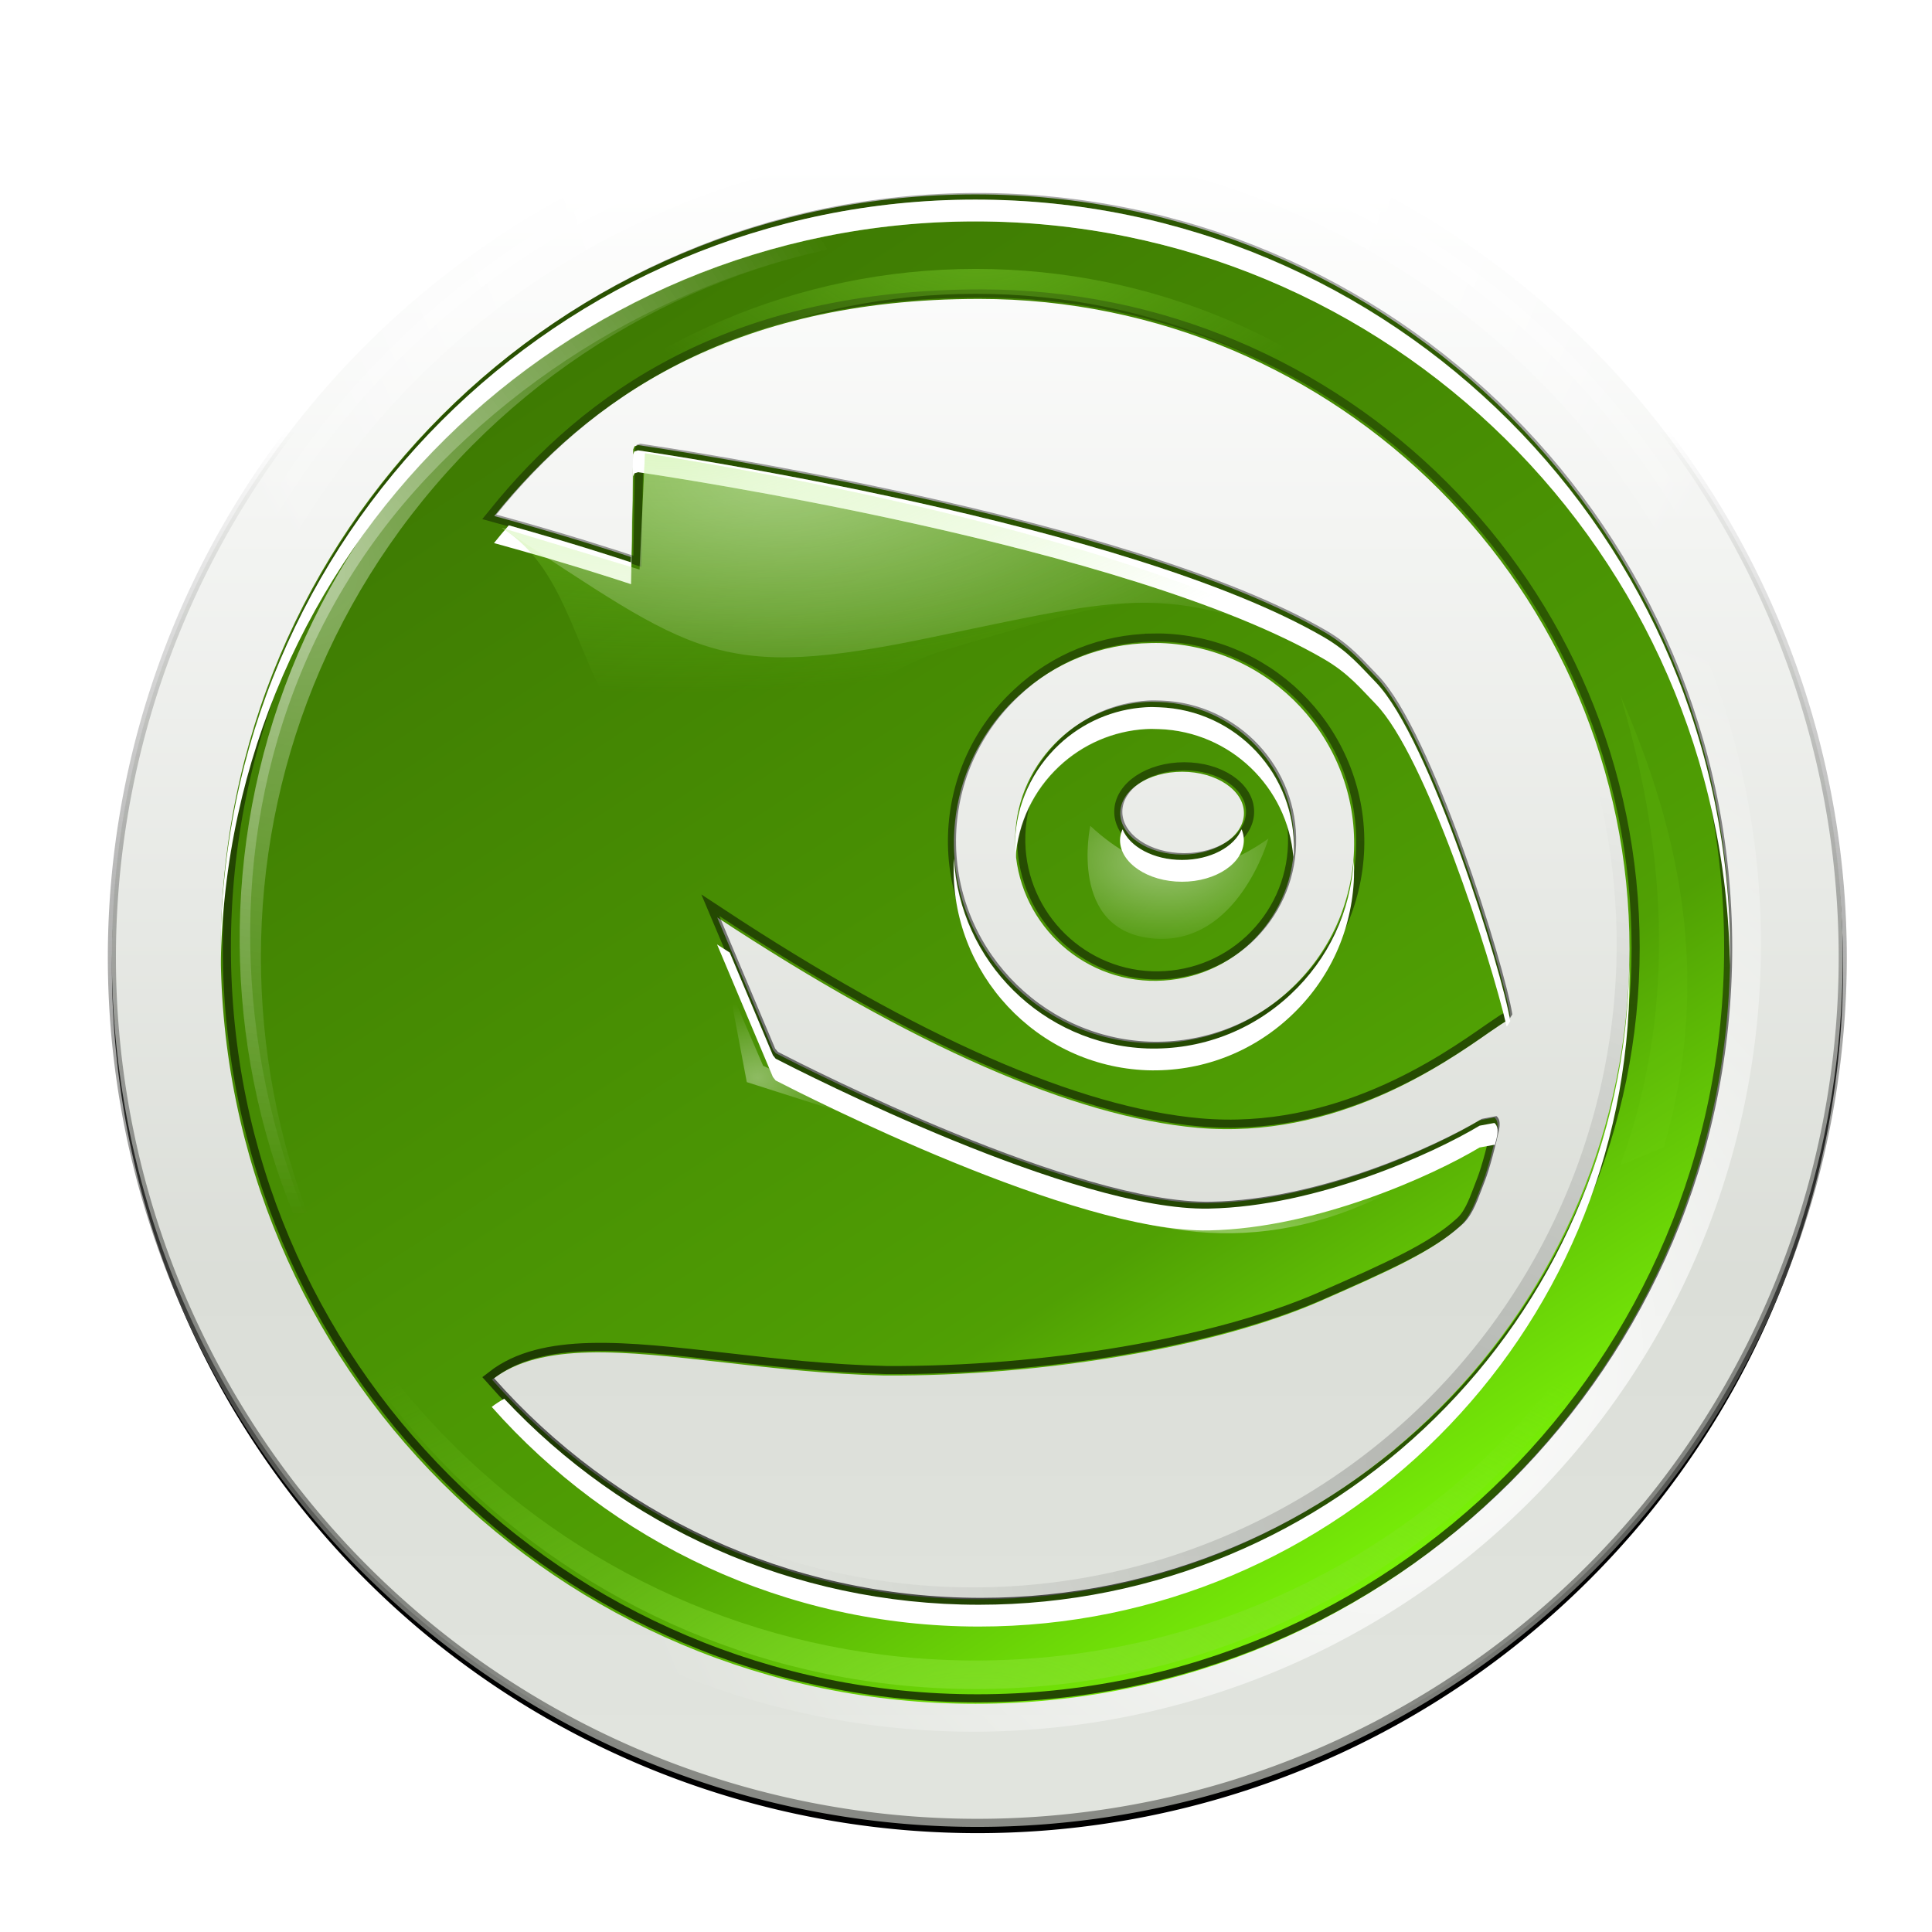<?xml version="1.0" encoding="UTF-8" standalone="no"?>
<!-- Created with Inkscape (http://www.inkscape.org/) -->

<svg
   xmlns:dc="http://purl.org/dc/elements/1.1/"
   xmlns:cc="http://creativecommons.org/ns#"
   xmlns:rdf="http://www.w3.org/1999/02/22-rdf-syntax-ns#"
   xmlns:svg="http://www.w3.org/2000/svg"
   xmlns="http://www.w3.org/2000/svg"
   xmlns:xlink="http://www.w3.org/1999/xlink"
   xmlns:sodipodi="http://sodipodi.sourceforge.net/DTD/sodipodi-0.dtd"
   xmlns:inkscape="http://www.inkscape.org/namespaces/inkscape"
   version="1.0"
   width="100"
   height="100"
   id="svg9429"
   inkscape:version="0.91 r13725"
   sodipodi:docname="suse.svg">
  <sodipodi:namedview
     pagecolor="#ffffff"
     bordercolor="#666666"
     borderopacity="1"
     objecttolerance="10"
     gridtolerance="10"
     guidetolerance="10"
     inkscape:pageopacity="0"
     inkscape:pageshadow="2"
     inkscape:window-width="905"
     inkscape:window-height="576"
     id="namedview104"
     showgrid="false"
     inkscape:zoom="1.0396476"
     inkscape:cx="113.5"
     inkscape:cy="113.5"
     inkscape:window-x="0"
     inkscape:window-y="0"
     inkscape:window-maximized="0"
     inkscape:current-layer="svg9429" />
  <defs
     id="defs9431">
    <filter
       id="filter5036"
       style="color-interpolation-filters:sRGB">
      <feGaussianBlur
         id="feGaussianBlur5038"
         stdDeviation="2.052" />
    </filter>
    <linearGradient
       id="linearGradient3231">
      <stop
         id="stop3233"
         style="stop-color:#e1e4de;stop-opacity:1"
         offset="0" />
      <stop
         id="stop3235"
         style="stop-color:#dbded8;stop-opacity:1"
         offset="0.3" />
      <stop
         id="stop3237"
         style="stop-color:#ffffff;stop-opacity:1"
         offset="1" />
    </linearGradient>
    <linearGradient
       id="linearGradient4014">
      <stop
         id="stop4016"
         style="stop-color:#888a85;stop-opacity:1"
         offset="0" />
      <stop
         id="stop4018"
         style="stop-color:#000000;stop-opacity:0"
         offset="1" />
    </linearGradient>
    <linearGradient
       id="linearGradient7692-5">
      <stop
         id="stop7694-3"
         style="stop-color:#ffffff;stop-opacity:1"
         offset="0" />
      <stop
         id="stop7696-8"
         style="stop-color:#ffffff;stop-opacity:0"
         offset="1" />
    </linearGradient>
    <linearGradient
       id="linearGradient7716-4">
      <stop
         id="stop7718-9"
         style="stop-color:#000000;stop-opacity:0.187"
         offset="0" />
      <stop
         id="stop7720-6"
         style="stop-color:#000000;stop-opacity:0"
         offset="1" />
    </linearGradient>
    <linearGradient
       id="linearGradient5478-8-7">
      <stop
         id="stop5480-3-0"
         style="stop-color:#3a7202;stop-opacity:1"
         offset="0" />
      <stop
         id="stop5626-0-2"
         style="stop-color:#4e9c04;stop-opacity:1"
         offset="0.698" />
      <stop
         id="stop5628-0-8"
         style="stop-color:#50a004;stop-opacity:1"
         offset="0.75" />
      <stop
         id="stop5482-5-2"
         style="stop-color:#7bf508;stop-opacity:1"
         offset="1" />
    </linearGradient>
    <linearGradient
       id="linearGradient5681-1-9">
      <stop
         id="stop5683-0-5"
         style="stop-color:#000000;stop-opacity:1"
         offset="0" />
      <stop
         id="stop5685-8-6"
         style="stop-color:#000000;stop-opacity:0.481"
         offset="1" />
    </linearGradient>
    <clipPath
       id="clipPath5677-9-5">
      <path
         d="M 100,30.156 C 61.429,30.156 30.156,61.426 30.156,100 c 0,38.574 31.273,69.844 69.844,69.844 38.571,0 69.844,-31.27 69.844,-69.844 0,-38.574 -31.273,-69.844 -69.844,-69.844 z m 0.334,9.673 c 33.234,0 60.197,26.941 60.197,60.171 0,33.234 -26.967,60.171 -60.197,60.171 -17.945,0 -34.047,-7.865 -45.07,-20.323 4.532,-3.518 12.116,-2.66 21.455,-1.595 4.476,0.509 9.577,1.092 14.843,1.209 14.712,0.086 30.541,-2.6 40.311,-6.869 6.316,-2.77 10.36,-4.594 12.888,-6.894 0.911,-0.748 1.39,-1.997 1.878,-3.293 l 0.334,-0.875 c 0.409,-1.047 0.997,-3.299 1.261,-4.528 0.117,-0.538 0.175,-1.116 -0.206,-1.415 l -1.363,0.257 c -4.287,2.571 -14.997,7.467 -25.031,7.666 -12.433,0.26 -37.492,-12.516 -40.105,-13.866 l -0.257,-0.309 c -0.627,-1.495 -4.377,-10.398 -5.171,-12.271 18.037,11.878 32.992,18.452 44.453,19.474 12.743,1.132 22.683,-5.825 26.934,-8.798 0.83,-0.566 1.464,-1.01 1.724,-1.106 l 0.283,-0.463 c -0.705,-4.479 -7.391,-26.154 -12.425,-31.359 -1.396,-1.428 -2.505,-2.817 -4.759,-4.142 C 114.088,60.052 70.821,53.656 68.795,53.36 l -0.334,0.103 -0.129,0.283 c 0,0 -0.162,8.984 -0.18,9.981 -1.485,-0.491 -6.088,-1.999 -12.682,-3.807 8.604,-10.646 21.789,-20.091 44.865,-20.091 z m 15.898,31.848 c 0.307,-0.005 0.617,-0.01 0.926,0 10.208,0.367 18.228,8.964 17.879,19.165 -0.182,4.935 -2.262,9.494 -5.865,12.863 -3.614,3.386 -8.311,5.151 -13.274,4.991 -10.19,-0.381 -18.21,-8.979 -17.879,-19.165 0.174,-4.942 2.266,-9.531 5.891,-12.888 3.385,-3.174 7.717,-4.896 12.322,-4.965 z m -0.489,5.454 c -2.973,0.181 -5.778,1.388 -7.975,3.447 -2.503,2.35 -3.98,5.532 -4.09,8.978 -0.235,7.121 5.337,13.114 12.451,13.377 3.457,0.107 6.737,-1.104 9.261,-3.447 2.517,-2.361 3.983,-5.572 4.09,-9.004 0.239,-7.132 -5.359,-13.102 -12.477,-13.351 -0.431,-0.016 -0.836,-0.026 -1.261,0 z m 3.396,6.457 c 3.162,0 5.711,1.718 5.711,3.833 0,2.104 -2.549,3.833 -5.711,3.833 -3.172,0 -5.737,-1.732 -5.737,-3.833 0,-2.115 2.564,-3.833 5.737,-3.833 z"
         id="path5679-4-9"
         style="fill:#4e9a06;fill-rule:evenodd"
         inkscape:connector-curvature="0" />
    </clipPath>
    <filter
       id="filter5645-1"
       style="color-interpolation-filters:sRGB">
      <feGaussianBlur
         id="feGaussianBlur5647-6"
         stdDeviation="0.705" />
    </filter>
    <linearGradient
       id="linearGradient5565-1">
      <stop
         id="stop5567-7"
         style="stop-color:#8ae234;stop-opacity:1"
         offset="0" />
      <stop
         id="stop5569-3"
         style="stop-color:#8ae234;stop-opacity:0"
         offset="1" />
    </linearGradient>
    <filter
       id="filter5556-9"
       style="color-interpolation-filters:sRGB">
      <feGaussianBlur
         id="feGaussianBlur5558-8"
         stdDeviation="2.886" />
    </filter>
    <linearGradient
       id="linearGradient5518-6">
      <stop
         id="stop5520-8"
         style="stop-color:#ffffff;stop-opacity:1"
         offset="0" />
      <stop
         id="stop5522-0"
         style="stop-color:#ffffff;stop-opacity:0"
         offset="1" />
    </linearGradient>
    <linearGradient
       id="linearGradient5745-5">
      <stop
         id="stop5747-7"
         style="stop-color:#ffffff;stop-opacity:1"
         offset="0" />
      <stop
         id="stop5749-0"
         style="stop-color:#ffffff;stop-opacity:0"
         offset="1" />
    </linearGradient>
    <linearGradient
       id="linearGradient5755-5">
      <stop
         id="stop5757-0"
         style="stop-color:#ffffff;stop-opacity:1"
         offset="0" />
      <stop
         id="stop5759-5"
         style="stop-color:#ffffff;stop-opacity:0"
         offset="1" />
    </linearGradient>
    <linearGradient
       id="linearGradient5767-3">
      <stop
         id="stop5769-5"
         style="stop-color:#ffffff;stop-opacity:1"
         offset="0" />
      <stop
         id="stop5771-1"
         style="stop-color:#ffffff;stop-opacity:0"
         offset="1" />
    </linearGradient>
    <filter
       x="-0.347"
       y="-0.05"
       width="1.694"
       height="1.099"
       id="filter5825-0"
       style="color-interpolation-filters:sRGB">
      <feGaussianBlur
         id="feGaussianBlur5827-8"
         stdDeviation="1.336" />
    </filter>
    <linearGradient
       id="linearGradient5831-1">
      <stop
         id="stop5833-9"
         style="stop-color:#ffffff;stop-opacity:1"
         offset="0" />
      <stop
         id="stop5835-8"
         style="stop-color:#ffffff;stop-opacity:0"
         offset="1" />
    </linearGradient>
    <linearGradient
       id="linearGradient5841-2">
      <stop
         id="stop5843-7"
         style="stop-color:#ffffff;stop-opacity:1"
         offset="0" />
      <stop
         id="stop5845-7"
         style="stop-color:#ffffff;stop-opacity:0"
         offset="1" />
    </linearGradient>
    <linearGradient
       id="linearGradient6807-5">
      <stop
         id="stop6809-1"
         style="stop-color:#ffffff;stop-opacity:1"
         offset="0" />
      <stop
         id="stop6811-2"
         style="stop-color:#ffffff;stop-opacity:0"
         offset="1" />
    </linearGradient>
    <filter
       id="filter7700-3"
       style="color-interpolation-filters:sRGB">
      <feGaussianBlur
         id="feGaussianBlur7702-2"
         stdDeviation="1.69" />
    </filter>
    <radialGradient
       cx="161.341"
       cy="161.341"
       r="94.57"
       fx="161.341"
       fy="161.341"
       id="radialGradient3257"
       xlink:href="#linearGradient7692-5"
       gradientUnits="userSpaceOnUse" />
    <radialGradient
       cx="176.801"
       cy="183.062"
       r="95.13"
       fx="176.801"
       fy="183.062"
       id="radialGradient3259"
       xlink:href="#linearGradient7716-4"
       gradientUnits="userSpaceOnUse" />
    <linearGradient
       x1="60.836"
       y1="18.833"
       x2="148.277"
       y2="153.705"
       id="linearGradient3261"
       xlink:href="#linearGradient5478-8-7"
       gradientUnits="userSpaceOnUse" />
    <linearGradient
       x1="98.727"
       y1="42.15"
       x2="98.727"
       y2="164.392"
       id="linearGradient3263"
       xlink:href="#linearGradient5478-8-7"
       gradientUnits="userSpaceOnUse" />
    <linearGradient
       x1="100"
       y1="166.722"
       x2="100"
       y2="39.739"
       id="linearGradient3265"
       xlink:href="#linearGradient5681-1-9"
       gradientUnits="userSpaceOnUse" />
    <radialGradient
       cx="132"
       cy="293.599"
       r="102"
       fx="132"
       fy="293.599"
       id="radialGradient3267"
       xlink:href="#linearGradient5565-1"
       gradientUnits="userSpaceOnUse"
       gradientTransform="matrix(0.481,0,0,-0.245,376.54,-122.799)" />
    <radialGradient
       cx="132.011"
       cy="37.25"
       r="103.844"
       fx="132.011"
       fy="37.25"
       id="radialGradient3269"
       xlink:href="#linearGradient5518-6"
       gradientUnits="userSpaceOnUse"
       gradientTransform="matrix(0.931,0,0,0.88,317.155,-220.004)" />
    <radialGradient
       cx="132"
       cy="293.599"
       r="102"
       fx="132"
       fy="293.599"
       id="radialGradient3271"
       xlink:href="#linearGradient5565-1"
       gradientUnits="userSpaceOnUse"
       gradientTransform="matrix(1.125,0,0,0.573,291.54,-172.524)" />
    <radialGradient
       cx="89.75"
       cy="20.619"
       r="59.25"
       fx="89.75"
       fy="20.619"
       id="radialGradient3273"
       xlink:href="#linearGradient5565-1"
       gradientUnits="userSpaceOnUse"
       gradientTransform="matrix(1.497,0,0,0.553,266.339,-180.497)" />
    <radialGradient
       cx="105.75"
       cy="38.507"
       r="59.25"
       fx="105.75"
       fy="38.507"
       id="radialGradient3275"
       xlink:href="#linearGradient5745-5"
       gradientUnits="userSpaceOnUse"
       gradientTransform="matrix(1.285,0,0,0.556,279.758,-185.141)" />
    <radialGradient
       cx="158.062"
       cy="117.97"
       r="12.438"
       fx="158.062"
       fy="117.97"
       id="radialGradient3277"
       xlink:href="#linearGradient5755-5"
       gradientUnits="userSpaceOnUse"
       gradientTransform="matrix(1.549,0,0,0.968,219.532,-229.114)" />
    <radialGradient
       cx="40.808"
       cy="81.171"
       r="83.064"
       fx="40.808"
       fy="81.171"
       id="radialGradient3279"
       xlink:href="#linearGradient5767-3"
       gradientUnits="userSpaceOnUse"
       gradientTransform="matrix(0.931,0,0,0.992,316.689,-232.252)" />
    <radialGradient
       cx="40.808"
       cy="81.171"
       r="83.064"
       fx="40.808"
       fy="81.171"
       id="radialGradient3281"
       xlink:href="#linearGradient5767-3"
       gradientUnits="userSpaceOnUse"
       gradientTransform="matrix(0.931,0,0,0.992,316.689,-232.252)" />
    <radialGradient
       cx="98"
       cy="146.194"
       r="13"
       fx="98"
       fy="146.194"
       id="radialGradient3283"
       xlink:href="#linearGradient5831-1"
       gradientUnits="userSpaceOnUse"
       gradientTransform="matrix(0.931,0,0,0.743,320.879,-195.799)" />
    <radialGradient
       cx="164.25"
       cy="187.768"
       r="26"
       fx="164.25"
       fy="187.768"
       id="radialGradient3285"
       xlink:href="#linearGradient5841-2"
       gradientUnits="userSpaceOnUse"
       gradientTransform="matrix(1.227,0,0,0.249,272.349,-113.885)" />
    <radialGradient
       cx="93"
       cy="3.5"
       r="93.5"
       fx="93"
       fy="3.5"
       id="radialGradient3287"
       xlink:href="#linearGradient6807-5"
       gradientUnits="userSpaceOnUse" />
    <radialGradient
       cx="93"
       cy="3.5"
       r="93.5"
       fx="93"
       fy="3.5"
       id="radialGradient3289"
       xlink:href="#linearGradient6807-5"
       gradientUnits="userSpaceOnUse" />
    <linearGradient
       x1="158.156"
       y1="703.109"
       x2="158.156"
       y2="542.914"
       id="linearGradient3291"
       xlink:href="#linearGradient3231"
       gradientUnits="userSpaceOnUse"
       gradientTransform="matrix(1.229,0,0,1.229,-90.496,-780.74)" />
    <linearGradient
       x1="130.082"
       y1="237.063"
       x2="130.082"
       y2="103.918"
       id="linearGradient3293"
       xlink:href="#linearGradient4014"
       gradientUnits="userSpaceOnUse"
       gradientTransform="matrix(1.229,0,0,1.229,-55.998,-208.047)" />
  </defs>
  <g
     id="g3432"
     transform="matrix(0.419,0,0,0.419,2.995,55.892)">
    <path
       inkscape:connector-curvature="0"
       style="filter:url(#filter5036)"
       id="path5034"
       transform="matrix(1.229,0,0,1.229,-55.998,-206.818)"
       d="m 225,157 a 87,87 0 1 1 -174,0 87,87 0 1 1 174,0 z" />
    <path
       inkscape:connector-curvature="0"
       style="fill:url(#linearGradient3291);stroke:url(#linearGradient3293);stroke-width:1"
       id="path3190"
       d="m 220.489,-15.121 a 106.908,106.908 0 0 1 -213.817,0 106.908,106.908 0 1 1 213.817,0 z" />
    <g
       id="g4664"
       transform="matrix(1.115,0,0,1.115,35.559,-601.629)">
      <path
         inkscape:connector-curvature="0"
         style="fill:none;stroke:url(#radialGradient3257);stroke-width:4.857"
         id="path7690"
         transform="matrix(0.924,0,0,0.924,-33.943,421.057)"
         d="m 204,112 a 92,92 0 1 1 -184,0 92,92 0 1 1 184,0 z" />
      <path
         inkscape:connector-curvature="0"
         style="fill:none;stroke:url(#radialGradient3259);stroke-width:5.617"
         id="path7712"
         transform="matrix(0.799,0,0,0.799,-19.943,435.057)"
         d="m 204,112 a 92,92 0 1 1 -184,0 92,92 0 1 1 184,0 z" />
      <g
         id="g6745"
         transform="matrix(0.865,0,0,0.865,-310.853,614.718)">
        <g
           style="fill:url(#linearGradient3263)"
           id="g4851"
           transform="matrix(1.384,0,0,1.384,301.623,-242.013)">
          <path
             inkscape:connector-curvature="0"
             style="fill:url(#linearGradient3261);fill-rule:evenodd"
             id="path2445"
             d="m 100,30.156 c -38.571,0 -69.844,31.27 -69.844,69.844 0,38.574 31.273,69.844 69.844,69.844 38.571,0 69.844,-31.27 69.844,-69.844 0,-38.574 -31.273,-69.844 -69.844,-69.844 z m 0.334,9.673 c 33.234,0 60.197,26.941 60.197,60.171 0,33.234 -26.967,60.171 -60.197,60.171 -17.945,0 -34.047,-7.865 -45.07,-20.323 4.532,-3.518 12.116,-2.66 21.455,-1.595 4.476,0.509 9.577,1.092 14.843,1.209 14.712,0.086 30.541,-2.6 40.311,-6.869 6.316,-2.77 10.36,-4.594 12.888,-6.894 0.911,-0.748 1.39,-1.997 1.878,-3.293 l 0.334,-0.875 c 0.409,-1.047 0.997,-3.299 1.261,-4.528 0.117,-0.538 0.175,-1.116 -0.206,-1.415 l -1.363,0.257 c -4.287,2.571 -14.997,7.467 -25.031,7.666 -12.433,0.26 -37.492,-12.516 -40.105,-13.866 l -0.257,-0.309 c -0.627,-1.495 -4.377,-10.398 -5.171,-12.271 18.037,11.878 32.992,18.452 44.453,19.474 12.743,1.132 22.683,-5.825 26.934,-8.798 0.83,-0.566 1.464,-1.01 1.724,-1.106 l 0.283,-0.463 c -0.705,-4.479 -7.391,-26.154 -12.425,-31.359 -1.396,-1.428 -2.505,-2.817 -4.759,-4.142 C 114.088,60.052 70.821,53.656 68.795,53.36 l -0.334,0.103 -0.129,0.283 c 0,0 -0.162,8.984 -0.18,9.981 -1.485,-0.491 -6.088,-1.999 -12.682,-3.807 8.604,-10.646 21.789,-20.091 44.865,-20.091 z m 15.898,31.848 c 0.307,-0.005 0.617,-0.01 0.926,0 10.208,0.367 18.228,8.964 17.879,19.165 -0.182,4.935 -2.262,9.494 -5.865,12.863 -3.614,3.386 -8.311,5.151 -13.274,4.991 -10.19,-0.381 -18.21,-8.979 -17.879,-19.165 0.174,-4.942 2.266,-9.531 5.891,-12.888 3.385,-3.174 7.717,-4.896 12.322,-4.965 z m -0.489,5.454 c -2.973,0.181 -5.778,1.388 -7.975,3.447 -2.503,2.35 -3.98,5.532 -4.09,8.978 -0.235,7.121 5.337,13.114 12.451,13.377 3.457,0.107 6.737,-1.104 9.261,-3.447 2.517,-2.361 3.983,-5.571 4.09,-9.004 0.239,-7.132 -5.359,-13.102 -12.477,-13.351 -0.431,-0.016 -0.836,-0.026 -1.261,0 z m 3.396,6.457 c 3.162,0 5.711,1.718 5.711,3.833 0,2.104 -2.549,3.833 -5.711,3.833 -3.172,0 -5.737,-1.732 -5.737,-3.833 0,-2.115 2.564,-3.833 5.737,-3.833 z" />
        </g>
        <path
           inkscape:connector-curvature="0"
           style="opacity:0.825;fill:none;stroke:url(#linearGradient3265);stroke-width:1.498;filter:url(#filter5645-1)"
           id="path5577"
           clip-path="url(#clipPath5677-9-5)"
           transform="matrix(1.384,0,0,1.384,301.89,-242.195)"
           d="m 100,30.156 c -38.571,0 -69.844,31.27 -69.844,69.844 0,38.574 31.273,69.844 69.844,69.844 38.571,0 69.844,-31.27 69.844,-69.844 0,-38.574 -31.273,-69.844 -69.844,-69.844 z m 0.334,9.673 c 33.234,0 60.197,26.941 60.197,60.171 0,33.234 -26.967,60.171 -60.197,60.171 -17.945,0 -34.047,-7.865 -45.07,-20.323 4.532,-3.518 12.116,-2.66 21.455,-1.595 4.476,0.509 9.577,1.092 14.843,1.209 14.712,0.086 30.541,-2.6 40.311,-6.869 6.316,-2.77 10.36,-4.594 12.888,-6.894 0.911,-0.748 1.39,-1.997 1.878,-3.293 l 0.334,-0.875 c 0.409,-1.047 0.997,-3.299 1.261,-4.528 0.117,-0.538 0.175,-1.116 -0.206,-1.415 l -1.363,0.257 c -4.287,2.571 -14.997,7.467 -25.031,7.666 -12.433,0.26 -37.492,-12.516 -40.105,-13.866 l -0.257,-0.309 c -0.627,-1.495 -4.377,-10.398 -5.171,-12.271 18.037,11.878 32.992,18.452 44.453,19.474 12.743,1.132 22.683,-5.825 26.934,-8.798 0.83,-0.566 1.464,-1.01 1.724,-1.106 l 0.283,-0.463 c -0.705,-4.479 -7.391,-26.154 -12.425,-31.359 -1.396,-1.428 -2.505,-2.817 -4.759,-4.142 C 114.088,60.052 70.821,53.656 68.795,53.36 l -0.334,0.103 -0.129,0.283 c 0,0 -0.162,8.984 -0.18,9.981 -1.485,-0.491 -6.088,-1.999 -12.682,-3.807 8.604,-10.646 21.789,-20.091 44.865,-20.091 z m 15.898,31.848 c 0.307,-0.005 0.617,-0.01 0.926,0 10.208,0.367 18.228,8.964 17.879,19.165 -0.182,4.935 -2.262,9.494 -5.865,12.863 -3.614,3.386 -8.311,5.151 -13.274,4.991 -10.19,-0.381 -18.21,-8.979 -17.879,-19.165 0.174,-4.942 2.266,-9.531 5.891,-12.888 3.385,-3.174 7.717,-4.896 12.322,-4.965 z m -0.489,5.454 c -2.973,0.181 -5.778,1.388 -7.975,3.447 -2.503,2.35 -3.98,5.532 -4.09,8.978 -0.235,7.121 5.337,13.114 12.451,13.377 3.457,0.107 6.737,-1.104 9.261,-3.447 2.517,-2.361 3.983,-5.571 4.09,-9.004 0.239,-7.132 -5.359,-13.102 -12.477,-13.351 -0.431,-0.016 -0.836,-0.026 -1.261,0 z m 3.396,6.457 c 3.162,0 5.711,1.718 5.711,3.833 0,2.104 -2.549,3.833 -5.711,3.833 -3.172,0 -5.737,-1.732 -5.737,-3.833 0,-2.115 2.564,-3.833 5.737,-3.833 z" />
        <path
           inkscape:connector-curvature="0"
           style="opacity:0.428;fill:url(#radialGradient3267);fill-rule:evenodd"
           id="path5731"
           d="m 357.22,-106.263 c -0.01,-0.53 -0.025,-1.062 -0.025,-1.594 0,-45.746 37.127,-82.874 82.874,-82.874 45.746,0 82.874,37.127 82.874,82.874 0,0.532 -0.015,1.064 -0.025,1.594 -0.85,-45.012 -37.634,-81.28 -82.849,-81.28 -45.214,0 -81.999,36.268 -82.849,81.28 z" />
        <path
           inkscape:connector-curvature="0"
           style="fill:#ffffff;fill-rule:evenodd;filter:url(#filter5556-9)"
           id="path4856"
           transform="matrix(0.931,0,0,0.931,49.91,-222.757)"
           d="m 419.011,24.863 c -57.347,-1e-6 -103.844,46.492 -103.844,103.844 0,0.5 0.024,1.001 0.031,1.5 0.801,-56.662 46.966,-102.344 103.812,-102.344 56.847,0 103.011,45.682 103.812,102.344 0.007,-0.499 0.031,-1 0.031,-1.5 0,-57.352 -46.497,-103.844 -103.844,-103.844 z m -46.406,34.5 -0.5,0.156 -0.188,0.406 c 1e-5,0 -0.255,13.362 -0.281,14.844 -2.042,-0.676 -8.16,-2.673 -16.812,-5.094 -0.699,0.807 -1.37,1.619 -2.031,2.438 9.804,2.689 16.636,4.926 18.844,5.656 0.026,-1.482 0.281,-14.844 0.281,-14.844 l 0.188,-0.406 0.5,-0.156 c 3.012,0.439 67.344,9.959 94.437,25.75 3.351,1.969 4.987,4.033 7.062,6.156 6.847,7.08 15.73,34.597 18,44.344 0.018,-0.008 0.046,-0.025 0.062,-0.031 l 0.438,-0.688 c -1.048,-6.66 -11.015,-38.886 -18.5,-46.625 -2.075,-2.123 -3.712,-4.187 -7.062,-6.156 -27.093,-15.791 -91.425,-25.311 -94.437,-25.75 z m 70.75,35.312 c -0.31,-0.002 -0.622,0.012 -0.938,0.031 -4.42,0.269 -8.609,2.063 -11.875,5.125 -3.721,3.494 -5.898,8.219 -6.062,13.344 -0.025,0.759 10e-4,1.51 0.062,2.25 0.345,-4.833 2.462,-9.272 6,-12.594 3.266,-3.062 7.455,-4.856 11.875,-5.125 0.631,-0.038 1.234,-0.024 1.875,0 9.823,0.344 17.673,8.013 18.469,17.594 0.018,-0.249 0.055,-0.499 0.062,-0.75 0.355,-10.603 -7.949,-19.473 -18.531,-19.844 -0.32,-0.012 -0.628,-0.029 -0.938,-0.031 z m -4.094,16.813 c -0.199,0.483 -0.344,0.975 -0.344,1.5 0,3.123 3.815,5.719 8.531,5.719 4.701,-1e-5 8.5,-2.59 8.5,-5.719 10e-6,-0.524 -0.115,-1.018 -0.312,-1.5 -0.981,2.41 -4.265,4.219 -8.188,4.219 -3.933,0 -7.198,-1.812 -8.188,-4.219 z m -23.188,4.031 c -0.012,0.208 -0.024,0.417 -0.031,0.625 -0.492,15.145 11.443,27.934 26.594,28.5 7.379,0.238 14.377,-2.403 19.75,-7.438 5.357,-5.008 8.449,-11.788 8.719,-19.125 0.027,-0.8 0.009,-1.589 -0.031,-2.375 -0.418,7.097 -3.482,13.634 -8.688,18.5 -5.373,5.034 -12.371,7.676 -19.75,7.438 -14.351,-0.537 -25.812,-12.041 -26.562,-26.125 z m -32.594,11.812 c 1.181,2.785 6.756,16.027 7.687,18.25 l 0.375,0.469 c 3.886,2.006 41.139,21.011 59.625,20.625 14.918,-0.296 30.845,-7.584 37.219,-11.406 l 2.031,-0.375 c 0.024,0.018 0.041,0.043 0.062,0.062 0.072,-0.306 0.195,-0.713 0.25,-0.969 0.175,-0.799 0.254,-1.649 -0.312,-2.094 l -2.031,0.375 c -6.374,3.822 -22.301,11.11 -37.219,11.406 -18.486,0.386 -55.739,-18.619 -59.625,-20.625 l -0.375,-0.469 c -0.721,-1.72 -3.843,-9.161 -5.937,-14.125 -0.585,-0.38 -1.161,-0.737 -1.75,-1.125 z m 125.5,2.875 c -0.801,48.72 -40.563,87.969 -89.469,87.969 -25.766,0 -48.99,-10.913 -65.312,-28.344 -0.597,0.339 -1.179,0.706 -1.719,1.125 16.389,18.523 40.351,30.219 67.031,30.219 49.406,0 89.5,-40.057 89.5,-89.469 0,-0.501 -0.023,-1.001 -0.031,-1.5 z" />
        <path
           inkscape:connector-curvature="0"
           style="opacity:0.357;fill:url(#radialGradient3269);fill-rule:evenodd"
           id="path5516"
           d="m 440.078,-199.605 c -53.399,0 -96.696,43.291 -96.696,96.696 0,0.466 0.022,0.933 0.029,1.397 0.746,-52.761 43.733,-95.299 96.667,-95.299 52.934,0 95.92,42.538 96.667,95.299 0.007,-0.464 0.029,-0.931 0.029,-1.397 0,-53.404 -43.296,-96.696 -96.696,-96.696 z m -43.212,32.125 -0.466,0.145 -0.175,0.378 c 10e-6,0 -0.237,12.442 -0.262,13.822 -1.902,-0.629 -7.598,-2.489 -15.655,-4.743 -0.65,0.751 -1.276,1.508 -1.891,2.27 9.129,2.504 15.491,4.587 17.547,5.267 0.025,-1.38 0.262,-13.822 0.262,-13.822 l 0.175,-0.378 0.466,-0.145 c 2.805,0.409 62.709,9.273 87.937,23.978 3.12,1.834 4.644,3.756 6.576,5.732 6.376,6.592 14.647,32.215 16.761,41.291 0.017,-0.007 0.043,-0.024 0.058,-0.029 l 0.407,-0.64 c -0.976,-6.201 -10.256,-36.209 -17.227,-43.416 -1.932,-1.977 -3.456,-3.899 -6.576,-5.732 -25.228,-14.704 -85.132,-23.568 -87.937,-23.978 z m 65.88,32.882 c -0.288,-0.002 -0.579,0.011 -0.873,0.029 -4.116,0.25 -8.017,1.921 -11.058,4.772 -3.465,3.253 -5.492,7.654 -5.645,12.425 -0.023,0.707 10e-4,1.407 0.058,2.095 0.321,-4.501 2.292,-8.634 5.587,-11.727 3.041,-2.851 6.942,-4.522 11.058,-4.772 0.588,-0.036 1.149,-0.022 1.746,0 9.147,0.32 16.457,7.462 17.197,16.383 0.016,-0.232 0.051,-0.465 0.058,-0.698 0.33,-9.873 -7.402,-18.133 -17.256,-18.478 -0.298,-0.011 -0.585,-0.027 -0.873,-0.029 z m -3.812,15.655 c -0.186,0.45 -0.32,0.908 -0.32,1.397 0,2.908 3.552,5.325 7.944,5.325 4.377,-1e-5 7.915,-2.412 7.915,-5.325 10e-6,-0.488 -0.107,-0.948 -0.291,-1.397 -0.914,2.244 -3.971,3.928 -7.624,3.928 -3.663,0 -6.703,-1.688 -7.624,-3.928 z m -21.591,3.754 c -0.011,0.193 -0.022,0.388 -0.029,0.582 -0.458,14.103 10.655,26.011 24.763,26.538 6.871,0.222 13.387,-2.238 18.391,-6.926 4.988,-4.663 7.867,-10.976 8.119,-17.809 0.025,-0.745 0.009,-1.48 -0.029,-2.212 -0.389,6.609 -3.243,12.696 -8.089,17.227 -5.003,4.688 -11.519,7.147 -18.391,6.926 -13.363,-0.5 -24.035,-11.212 -24.734,-24.327 z m -30.35,10.999 c 1.099,2.593 6.291,14.923 7.158,16.994 l 0.349,0.436 c 3.618,1.868 38.308,19.565 55.521,19.205 13.891,-0.276 28.722,-7.062 34.657,-10.621 l 1.891,-0.349 c 0.022,0.017 0.038,0.04 0.058,0.058 0.067,-0.285 0.182,-0.664 0.233,-0.902 0.163,-0.744 0.236,-1.536 -0.291,-1.95 l -1.891,0.349 c -5.935,3.559 -20.766,10.345 -34.657,10.621 -17.213,0.36 -51.903,-17.337 -55.521,-19.205 l -0.349,-0.436 c -0.671,-1.602 -3.579,-8.531 -5.529,-13.153 -0.544,-0.354 -1.081,-0.686 -1.63,-1.048 z m 116.861,2.677 c -0.746,45.366 -37.771,81.913 -83.31,81.913 -23.993,0 -45.618,-10.162 -60.817,-26.393 -0.556,0.315 -1.098,0.657 -1.6,1.048 15.261,17.248 37.573,28.139 62.417,28.139 46.005,0 83.339,-37.3 83.339,-83.31 0,-0.466 -0.021,-0.932 -0.029,-1.397 z" />
        <path
           inkscape:connector-curvature="0"
           style="opacity:0.633;fill:url(#radialGradient3271);fill-rule:evenodd"
           id="path5560"
           d="m 345.118,-105.645 c -0.011,0.607 -0.029,1.217 -0.029,1.827 0,52.428 42.551,94.979 94.979,94.979 52.428,0 94.979,-42.551 94.979,-94.979 0,-0.61 -0.017,-1.22 -0.029,-1.827 -0.974,51.587 -43.132,93.152 -94.95,93.152 -51.819,0 -93.977,-41.565 -94.95,-93.152 z" />
        <path
           inkscape:connector-curvature="0"
           style="opacity:0.44;fill:url(#radialGradient3273);fill-rule:evenodd"
           id="path5735"
           d="m 379.31,-157.575 17.692,5.354 0.698,-14.899 c 38.318,6.158 71.661,15.248 91.953,27.237 -24.776,-10.652 -25.099,-10.521 -53.309,-2.095 -17.925,5.354 -20.486,22.581 -20.486,22.581 -29.265,-5.14 -22.625,-29.561 -36.548,-38.178 z" />
        <path
           inkscape:connector-curvature="0"
           style="opacity:0.44;fill:url(#radialGradient3275);fill-rule:evenodd"
           id="path5743"
           d="m 379.31,-157.575 17.692,5.354 0.698,-14.899 c 38.318,6.158 71.661,15.248 91.953,27.237 -24.776,-10.652 -27.078,-9.571 -54.939,-3.725 -27.851,5.844 -30.533,2.256 -55.404,-13.967 z" />
        <path
           inkscape:connector-curvature="0"
           style="opacity:0.44;fill:url(#radialGradient3277);fill-rule:evenodd"
           id="path5753"
           d="m 454.734,-119.397 c 6.745,6.276 14.209,7.755 22.814,1.63 0,0 -3.841,13.676 -14.666,12.804 -11.077,-0.893 -8.148,-14.433 -8.148,-14.433 z" />
        <path
           inkscape:connector-curvature="0"
           style="opacity:0.373;fill:url(#radialGradient3279);fill-rule:evenodd"
           id="path5763"
           d="m 500.475,-174.365 c -0.444,-0.394 -0.888,-0.795 -1.341,-1.183 -39.025,-33.333 -97.751,-28.714 -131.084,10.311 -33.333,39.025 -28.714,97.751 10.311,131.084 0.454,0.388 0.919,0.763 1.378,1.14 -37.78,-33.523 -41.915,-91.33 -8.97,-129.901 32.946,-38.571 90.688,-43.525 129.706,-11.451 z" />
        <path
           inkscape:connector-curvature="0"
           style="opacity:0.373;fill:url(#radialGradient3281);fill-rule:evenodd"
           id="path5775"
           d="m 500.475,-174.365 c -0.444,-0.394 -0.888,-0.795 -1.341,-1.183 -39.025,-33.333 -97.751,-28.714 -131.084,10.311 -33.333,39.025 -28.714,97.751 10.311,131.084 0.454,0.388 0.919,0.763 1.378,1.14 -37.869,-33.549 -44.82,-94.055 -9.901,-131.065 34.811,-36.896 91.619,-42.361 130.637,-10.287 z" />
        <path
           inkscape:connector-curvature="0"
           style="opacity:0.373;fill:#73d216;fill-rule:evenodd;filter:url(#filter5825-0)"
           id="path5791"
           transform="matrix(0.931,0,0,0.931,49.91,-222.757)"
           d="m 507.728,157.712 6.01,-2.475 c 6.909,-23.959 1.728,-44.529 -6.01,-62.225 5.699,18.974 8.432,41.837 0,64.7 z" />
        <path
           inkscape:connector-curvature="0"
           style="opacity:0.373;fill:url(#radialGradient3283);fill-rule:evenodd"
           id="path5829"
           d="m 408.409,-98.912 4.423,10.243 19.787,9.079 -21.882,-6.984 -2.328,-12.338 z" />
        <path
           inkscape:connector-curvature="0"
           style="opacity:0.373;fill:url(#radialGradient3285);fill-rule:evenodd"
           id="path5839"
           d="m 452.174,-71.675 c 16.78,4.933 32.882,2.746 48.421,-5.354 -16.812,11.855 -32.849,12.096 -48.421,5.354 z" />
      </g>
      <path
         inkscape:connector-curvature="0"
         style="fill:none;stroke:url(#radialGradient3287);stroke-width:4.392"
         id="path6805"
         transform="matrix(1.021,0,0,1.021,-24.99,424.925)"
         d="M 184,97 A 91,91 0 1 1 2,97 91,91 0 1 1 184,97 Z" />
      <path
         inkscape:connector-curvature="0"
         style="fill:none;stroke:url(#radialGradient3289);stroke-width:4.534;filter:url(#filter7700-3)"
         id="path6815"
         transform="matrix(0.989,0,0,0.989,-22.004,428.039)"
         d="M 184,97 A 91,91 0 1 1 2,97 91,91 0 1 1 184,97 Z" />
    </g>
  </g>
</svg>
